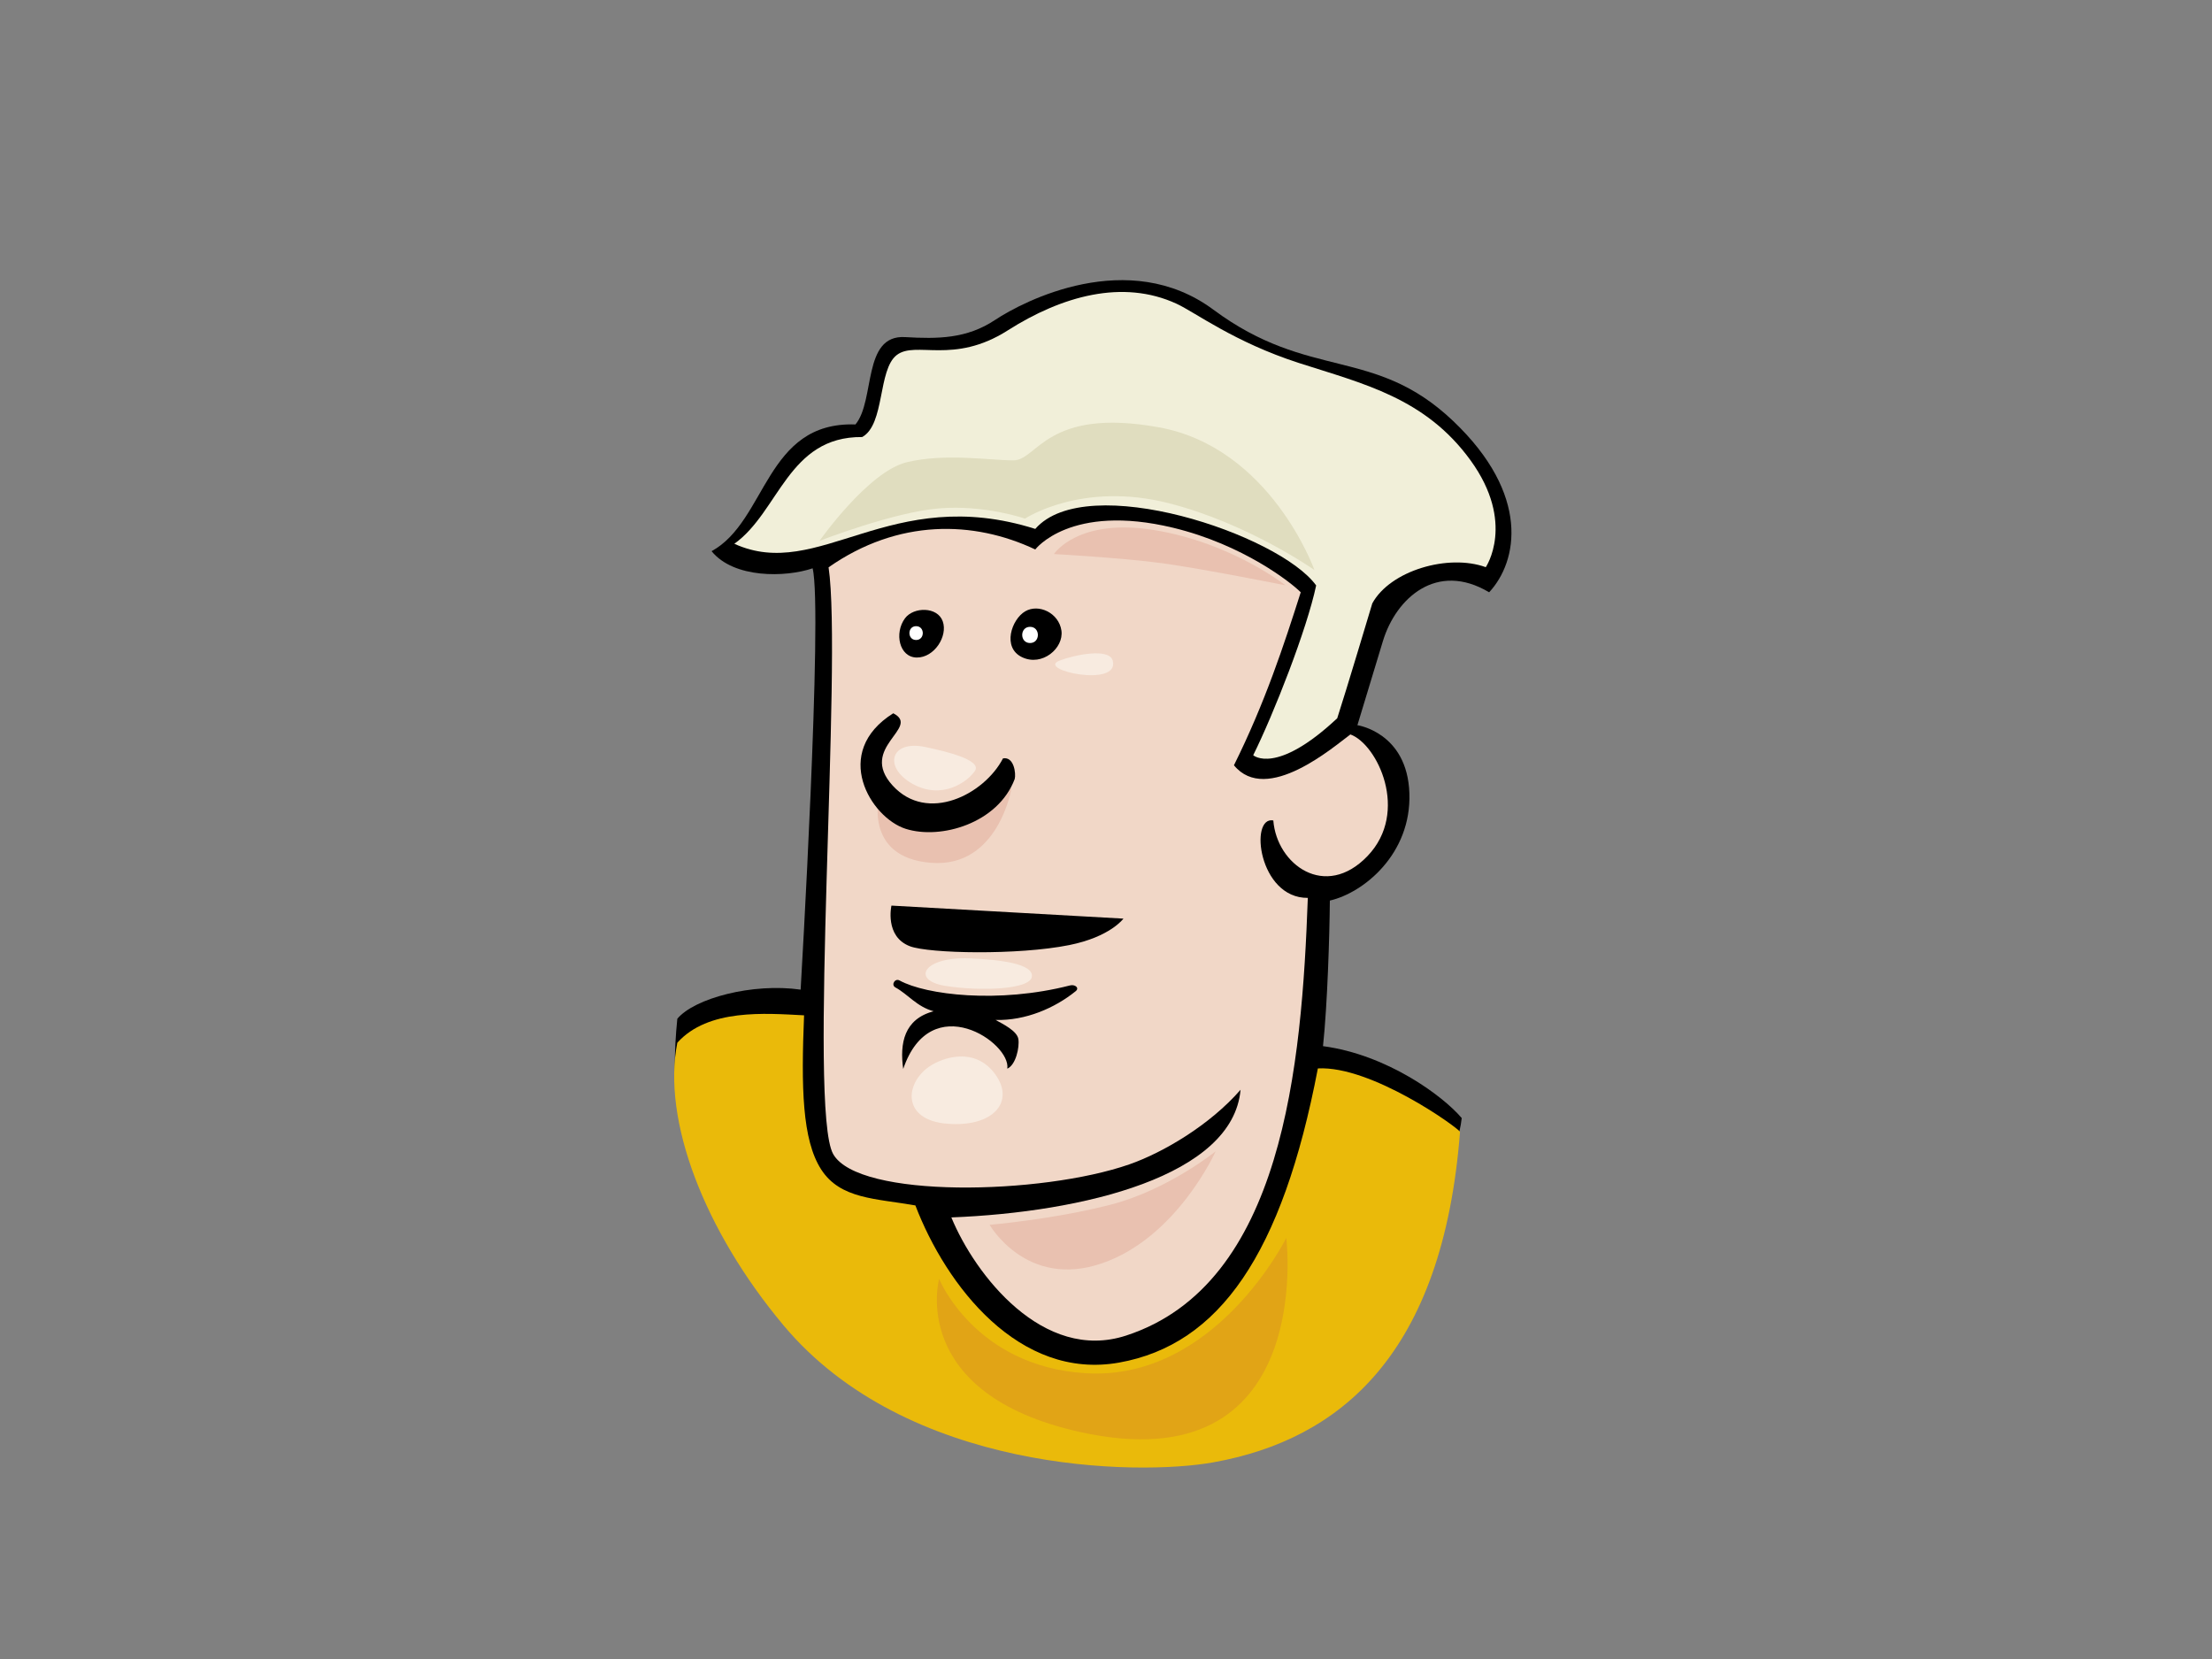 <?xml version="1.0" encoding="utf-8"?>
<!-- Generator: Adobe Illustrator 17.0.0, SVG Export Plug-In . SVG Version: 6.00 Build 0)  -->
<!DOCTYPE svg PUBLIC "-//W3C//DTD SVG 1.1//EN" "http://www.w3.org/Graphics/SVG/1.1/DTD/svg11.dtd">
<svg version="1.1" id="Layer_1" xmlns="http://www.w3.org/2000/svg" xmlns:xlink="http://www.w3.org/1999/xlink" x="0px" y="0px"
	 width="800px" height="600px" viewBox="0 0 800 600" enable-background="new 0 0 800 600" xml:space="preserve">
<rect x="0" y="0" width="800" height="600" fill="#808080" stroke="none"/>
<g>
	<path fill-rule="evenodd" clip-rule="evenodd" d="M293.896,205.539c3.76,15.169-4.335,152.376-4.335,152.376
		c-17.343-2.479-38.404,3.095-44.598,10.529c-5.008,49.647,11.211,61.471,43.474,98.794c17.813,20.61,39.547,36.705,65.355,45.939
		c25.892,9.267,56.868,17.38,84.57,12.402c45.865-8.245,87.876-97.735,90.294-121.209c-6.813-8.053-26.988-22.931-50.172-26.016
		c1.61-15.114,2.361-39.96,2.478-52.65c12.232-2.809,29.53-16.876,28.764-38.848c-0.764-21.967-18.799-24.581-18.799-24.581
		s6.503-21.516,9.245-30.485c4.707-15.397,19.393-28.915,38.397-17.58c10.359-11.127,15.029-35.295-13.008-61.942
		c-28.537-27.117-51.945-14.463-86.718-40.263c-30.663-22.752-68.675-3.145-78.936,3.693c-10.261,6.838-20.723,6.913-32.56,6.217
		c-15.593-0.916-10.71,22.913-17.963,31.592c-32.649-1.102-32.001,34.879-52.03,45.837
		C265.402,209.254,284.104,208.861,293.896,205.539z"/>
	<path fill-rule="evenodd" clip-rule="evenodd" fill="#F1EFD9" d="M469.733,131.268c23.355,7.544,45.758,12.64,62.132,35.25
		c16.377,22.608,5.487,38.61,5.487,38.61c-13.511-4.915-34.548,1.195-41.039,13.083l0,0c0,0-9.668,32.31-12.685,41.552
		c-22.162,20.773-30.39,13.374-30.39,13.374c7.467-15.056,19.418-45.519,22.766-61.406c-13.368-18.471-83.053-41.758-101.584-20.439
		c-52.552-16.609-78.226,19.33-108.841,5.371c16.217-11.558,19.409-38.863,46.246-38.603c8.265-4.577,5.605-24.348,12.488-29.651
		c6.883-5.303,20.467,3.615,40.108-8.889c19.642-12.5,41.665-18.634,61.102-9.665C432.335,112.999,446.375,123.721,469.733,131.268z
		"/>
	<path fill-rule="evenodd" clip-rule="evenodd" fill="#F1D7C7" d="M424.256,190.863c25.322,6.1,42.787,19.896,46.173,23.346
		c-6.039,18.975-12.944,40.015-24.157,62.56c11.811,14.44,36.22-6.813,42.12-11.15c9.726,3.511,21.48,28.021,6.195,43.979
		c-15.285,15.96-32.829,3.097-34.076-12.87c-8.751-1.673-5.329,28.162,12.479,28.006c-2.173,60.535-8.949,139.811-65.741,158.3
		c-29.964,9.755-54.603-21.942-63.18-42.739c47.695-1.858,101.854-14.951,104.595-46.162c-11.064,12.715-27.936,22.683-40.177,26.96
		c-31.771,11.098-98.042,12.482-107.159-3.716c-9.119-16.19,3.377-178.366-1.66-212.199c25.198-17.603,52.453-16.984,74.752-6.455
		C374.42,198.723,387.084,181.907,424.256,190.863z"/>
	<path fill-rule="evenodd" clip-rule="evenodd" d="M331.564,237.804c-6.346-0.06-8.217-8.861-4.258-14.195
		c3.094-4.167,11.752-4.279,13.654,1.107C342.861,230.105,337.908,237.864,331.564,237.804z"/>
	<path fill-rule="evenodd" clip-rule="evenodd" d="M369.634,237.681c-7.286-3.485-3.775-13.704,1.134-16.583
		c4.908-2.88,12.196,0.606,13.112,6.958C384.793,234.411,376.921,241.167,369.634,237.681z"/>
	<path fill-rule="evenodd" clip-rule="evenodd" d="M386.692,341.804c-18.583,3.726-50.69,3.045-57.597,0.423
		c-9.24-3.503-6.692-14.705-6.692-14.705l83.904,4.712C406.306,332.234,401.579,338.819,386.692,341.804z"/>
	<path fill-rule="evenodd" clip-rule="evenodd" fill="#EABA0A" d="M283.366,479.319c44.598,53.271,127.772,54.53,155.474,49.552
		c45.865-8.245,83.002-39.023,89.196-119.547c-1.238-1.858-32.159-23.958-51.412-22.918c-12.846,67.23-35.678,99.901-71.856,106.386
		c-36.18,6.485-62.552-27.748-73.706-56.834c-14.321-2.529-27.14-2.254-34.068-13.005c-6.93-10.754-7.236-29.839-6.193-55.749
		c-14.051-0.724-34.688-2.479-45.838,9.91C239.387,404.988,254.622,444.985,283.366,479.319z"/>
	<path fill-rule="evenodd" clip-rule="evenodd" d="M389.031,358.48c1.47-1.184-0.238-2.557-2.051-2.088
		c-25.87,6.643-52.114,3.448-61.656-1.798c-1.654-0.909-3.155,1.603-1.503,2.514c4.674,2.566,7.713,6.958,13.835,8.628
		c-10.683,2.827-12.313,11.598-10.998,20.865c9.978-29.308,39.09-9.487,37.642-0.108c3.094-1.327,4.47-7.767,4.006-10.699
		c-0.461-2.935-5.489-5.396-8.23-6.911C370.969,369.147,381.45,364.6,389.031,358.48z"/>
	<path fill-rule="evenodd" clip-rule="evenodd" fill="#E0DDBF" d="M296.373,195.626c0,0,26.744-10.441,43.359-11.769
		c16.615-1.327,30.971,3.718,30.971,3.718s20.442-13.629,52.031-5.576c28.692,7.314,52.65,24.158,52.65,24.158
		s-15.791-44.319-56.333-51.628c-40.541-7.312-43.865,11.964-52.503,11.964c-8.639,0-24.59-2.659-38.548,0.664
		C314.042,170.479,296.373,195.626,296.373,195.626z"/>
	<path fill-rule="evenodd" clip-rule="evenodd" fill="#E9C1B0" d="M381.17,200.385c0,0,8.636-13.291,36.552-8.638
		c27.916,4.652,47.19,19.941,47.19,19.941s-29.909-5.984-44.531-7.98C405.759,201.715,381.17,200.385,381.17,200.385z"/>
	<path fill-rule="evenodd" clip-rule="evenodd" fill="#E9C1B0" d="M318.031,287.452c0,0,3.323,7.977,17.944,9.305
		c14.621,1.327,29.907-11.964,29.907-11.964s-4.653,29.243-29.243,27.25C312.049,310.049,318.031,287.452,318.031,287.452z"/>
	<path fill-rule="evenodd" clip-rule="evenodd" d="M322.821,284.089c12.557,13.787,33.158,3.245,39.921-9.803
		c3.986-0.764,4.751,5.494,4.245,7.439c-6.012,16.048-26.786,22.054-39.437,18.028c-12.651-4.029-27.067-27.596-4.49-41.785
		C333.27,263.201,310.262,270.3,322.821,284.089z"/>
	<path fill-rule="evenodd" clip-rule="evenodd" fill="#E9C1B0" d="M357.91,442.972c0,0,23.263-1.993,43.864-7.311
		c20.601-5.318,37.882-19.273,37.882-19.273s-13.954,31.236-41.204,40.538C371.2,466.231,357.91,442.972,357.91,442.972z"/>
	<path fill-rule="evenodd" clip-rule="evenodd" fill="#F8EBE0" d="M334.646,270.169c7.184,1.513,20.601,4.652,17.944,8.641
		c-2.657,3.989-11.965,10.637-22.596,4.655C319.361,277.484,322.017,267.51,334.646,270.169z"/>
	<path fill-rule="evenodd" clip-rule="evenodd" fill="#F8EBE0" d="M350.597,346.602c11.29,0.451,23.26,1.996,22.597,6.645
		c-0.664,4.655-18.608,5.318-31.235,3.323C329.33,354.579,333.982,345.938,350.597,346.602z"/>
	<path fill-rule="evenodd" clip-rule="evenodd" fill="#F8EBE0" d="M335.975,385.813c5.039-3.486,16.617-7.309,23.927,2.659
		c7.309,9.968-0.667,19.275-17.282,17.948C326.007,405.085,327.337,391.795,335.975,385.813z"/>
	<path fill-rule="evenodd" clip-rule="evenodd" fill="#F8EBE0" d="M383.163,238.933c5.619-2.161,18.027-4.672,19.274,0
		C405.096,248.904,374.524,242.256,383.163,238.933z"/>
	<path fill-rule="evenodd" clip-rule="evenodd" fill="#FFFFFF" d="M372.53,226.702c-3.777,0-3.777,5.857,0,5.857
		C376.308,232.558,376.308,226.702,372.53,226.702z"/>
	<path fill-rule="evenodd" clip-rule="evenodd" fill="#FFFFFF" d="M331.323,226.464c-3.222,0-3.222,5,0,5
		S334.546,226.464,331.323,226.464z"/>
	<path fill-rule="evenodd" clip-rule="evenodd" fill="#E1A416" d="M339.645,462.525c0,0,12.825,31.579,52.895,34.111
		c46.961,2.965,72.666-48.941,72.666-48.941s11.036,89.237-74.645,70.197C328.274,504.05,339.645,462.525,339.645,462.525z"/>
</g>
</svg>
